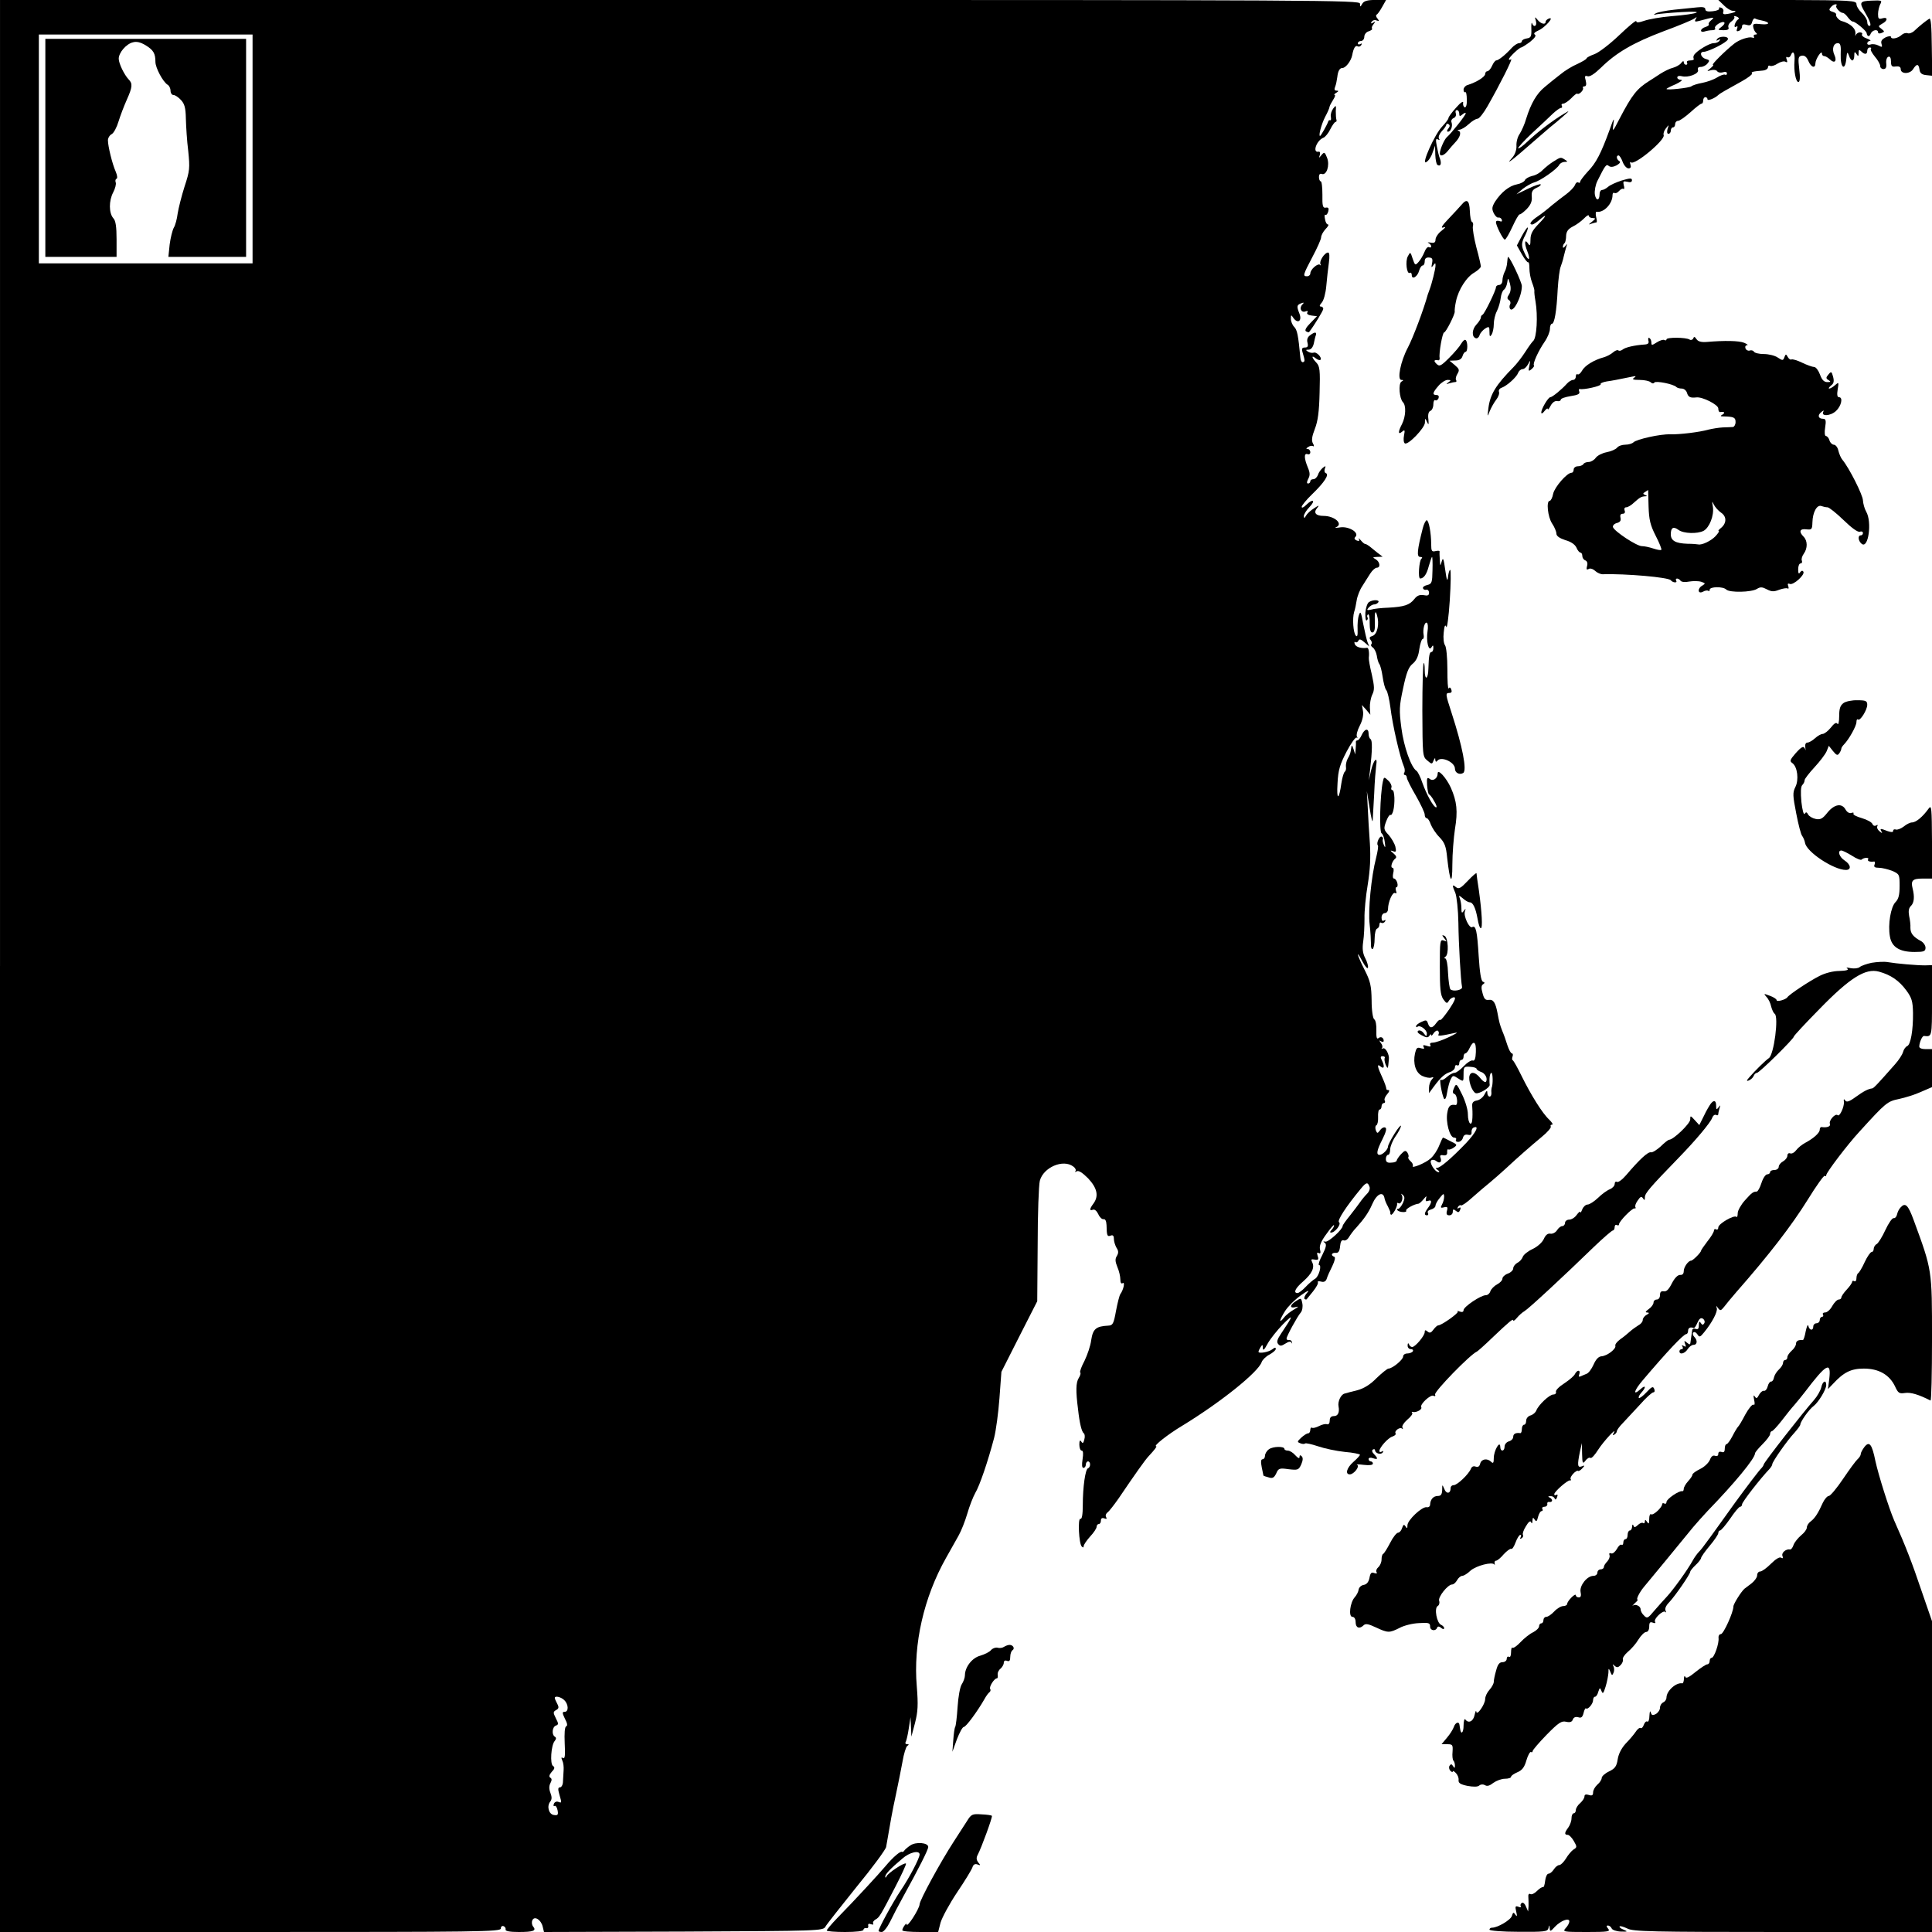 <?xml version="1.0" standalone="no"?>
<!DOCTYPE svg PUBLIC "-//W3C//DTD SVG 20010904//EN"
 "http://www.w3.org/TR/2001/REC-SVG-20010904/DTD/svg10.dtd">
<svg version="1.0" xmlns="http://www.w3.org/2000/svg"
 width="895pt" height="895pt" viewBox="0 0 895 895"
 preserveAspectRatio="xMidYMid meet">
<g transform="translate(0,895) scale(0.1,-0.1)"
fill="#000000" stroke="none">
<path d="M0 4475 l0 -4475 1160 0 c1052 0 1160 1 1160 16 0 9 6 14 13 11 6 -2
11 -10 9 -16 -1 -7 20 -11 61 -11 68 0 83 6 67 25 -6 7 -8 20 -4 29 9 22 40 4
48 -29 l6 -25 647 2 c631 3 646 3 657 23 6 11 71 93 144 184 74 90 135 173
137 185 21 122 28 163 45 241 11 50 24 119 31 155 6 36 16 68 22 72 9 6 8 8
-1 8 -7 0 -10 5 -6 11 3 6 10 34 14 63 l8 51 2 -45 2 -45 17 64 c13 52 15 82
8 169 -17 196 33 413 135 594 21 37 47 84 59 105 12 21 30 67 40 101 10 35 27
78 37 96 20 33 58 144 87 254 9 35 20 118 25 185 l9 122 83 164 83 163 2 262
c0 143 5 277 10 296 16 62 108 102 155 66 10 -7 14 -17 10 -21 -4 -5 -1 -5 6
-1 9 5 27 -7 53 -33 42 -45 50 -82 24 -117 -18 -24 -19 -35 -2 -28 8 3 18 -6
25 -21 6 -14 17 -24 24 -23 8 2 13 -8 14 -27 1 -49 3 -55 19 -49 10 4 15 0 15
-15 0 -12 6 -30 12 -41 10 -15 10 -24 2 -38 -9 -14 -8 -26 2 -51 8 -18 14 -44
14 -58 0 -15 4 -22 11 -17 12 7 3 -32 -11 -51 -4 -5 -13 -40 -20 -77 -11 -61
-15 -68 -36 -69 -57 -3 -71 -15 -79 -67 -3 -26 -18 -69 -31 -96 -14 -26 -23
-51 -20 -54 4 -3 0 -15 -7 -26 -13 -21 -14 -60 -3 -144 7 -65 17 -106 27 -112
4 -3 6 -16 2 -29 -4 -17 -8 -19 -14 -9 -6 9 -9 4 -9 -14 0 -16 5 -28 11 -28 7
0 8 -14 4 -40 -4 -26 -3 -40 4 -40 6 0 11 7 11 15 0 8 5 15 10 15 13 0 13 -27
0 -32 -12 -4 -24 -85 -24 -171 0 -42 -4 -66 -11 -63 -13 4 -7 -115 6 -128 6
-6 9 -6 9 1 0 7 14 27 30 45 17 18 30 38 30 45 0 7 5 13 10 13 6 0 10 7 10 16
0 10 5 14 16 10 10 -4 13 -2 8 6 -4 6 -1 16 7 22 8 6 31 36 52 66 75 111 122
177 137 193 29 31 41 47 36 47 -16 0 55 56 122 96 177 108 353 249 367 295 4
10 20 26 36 34 16 9 29 20 29 26 0 8 -5 7 -15 -1 -17 -14 -65 -22 -65 -12 0 4
5 14 10 22 8 12 10 12 10 -5 1 -14 7 -8 22 20 12 22 44 62 71 90 51 51 50 44
-9 -44 -17 -25 -21 -38 -13 -47 9 -11 15 -10 34 2 15 10 25 11 28 4 3 -6 4 -5
2 2 -1 7 -8 12 -14 10 -6 -1 -11 2 -11 7 0 11 49 101 66 121 7 8 10 27 7 42
-5 26 -6 26 -29 11 -30 -19 -31 -36 -1 -28 15 4 13 1 -8 -11 -16 -9 -38 -26
-47 -38 -25 -31 -22 -12 6 32 13 20 45 52 72 71 32 23 42 27 30 13 -11 -12
-16 -25 -13 -29 4 -3 8 -4 10 -2 2 2 15 19 30 37 15 19 25 37 22 42 -3 4 4 6
15 3 13 -4 22 1 26 13 3 11 15 37 26 59 12 25 15 41 9 43 -18 6 -12 20 7 18
12 -1 18 8 20 31 2 22 7 30 17 27 7 -3 18 4 24 15 7 11 21 31 34 44 35 39 57
69 74 109 21 48 51 62 57 26 1 -7 8 -24 16 -38 7 -14 12 -27 11 -28 -2 -2 0
-6 2 -9 7 -6 32 39 29 50 -1 5 2 6 7 3 11 -7 23 22 15 37 -5 9 -4 9 5 1 9 -8
9 -17 0 -37 -7 -15 -17 -27 -22 -27 -6 0 -7 -3 -3 -7 10 -10 46 -11 40 -1 -4
7 36 30 58 32 4 1 14 10 23 21 13 16 15 16 11 3 -3 -12 -1 -15 10 -11 18 7 18
-8 -1 -33 -17 -23 -19 -34 -4 -34 5 0 7 5 4 11 -4 6 2 13 14 16 12 3 21 11 21
18 0 7 9 23 20 36 17 21 19 22 20 6 0 -10 -4 -27 -10 -37 -8 -15 -6 -17 9 -13
16 4 19 1 14 -16 -4 -15 -1 -21 11 -21 9 0 16 7 16 16 0 13 3 14 14 5 11 -9
15 -8 20 4 4 11 2 14 -6 9 -7 -5 -8 -3 -4 5 5 7 11 10 14 7 3 -3 27 13 53 37
26 23 62 54 81 69 18 15 51 44 74 65 58 54 113 102 167 147 26 21 44 43 41 47
-3 5 0 9 6 9 6 0 0 10 -13 23 -31 28 -84 113 -128 202 -19 39 -37 71 -41 73
-4 2 -4 10 -1 18 3 8 1 14 -3 14 -5 0 -14 17 -21 38 -6 20 -17 51 -24 67 -11
28 -14 40 -22 83 -9 47 -19 63 -40 60 -16 -2 -22 4 -29 31 -7 24 -6 36 2 41 9
6 9 9 0 12 -9 3 -15 42 -20 119 -7 116 -13 144 -30 134 -13 -8 -41 51 -34 72
5 15 4 16 -5 3 -9 -12 -11 -10 -11 12 0 14 -3 35 -7 45 -6 17 -6 17 14 1 11
-10 25 -18 31 -18 16 0 28 -27 37 -77 4 -24 10 -43 15 -43 9 0 5 73 -9 175 -6
39 -11 74 -11 79 0 5 -18 -11 -40 -34 -33 -35 -42 -40 -55 -30 -18 15 -19 10
-3 -27 6 -15 13 -77 14 -138 1 -98 11 -268 17 -298 2 -14 -42 -22 -54 -10 -4
4 -9 38 -11 76 -1 37 -7 67 -13 67 -6 0 -5 3 1 8 17 10 13 90 -5 97 -12 5 -12
3 0 -12 12 -15 12 -16 -3 -10 -17 6 -18 -4 -18 -121 0 -102 3 -132 16 -151 15
-21 18 -21 26 -7 5 9 16 16 24 16 10 0 3 -17 -22 -55 -21 -30 -39 -53 -42 -50
-3 3 -11 -4 -19 -15 -18 -25 -30 -25 -38 -1 -5 16 -9 17 -30 7 -14 -6 -25 -15
-25 -20 0 -5 3 -6 6 -3 11 11 44 -13 44 -31 -1 -15 -2 -15 -15 2 -7 10 -19 15
-25 11 -7 -5 -1 -12 16 -21 22 -12 29 -12 36 -2 4 7 8 9 8 3 0 -5 5 -2 11 8 6
9 15 15 20 12 5 -4 6 -11 3 -17 -6 -9 8 -8 81 8 11 2 -4 -7 -34 -21 -29 -14
-62 -25 -73 -25 -11 0 -16 -4 -12 -11 4 -8 -1 -9 -16 -4 -16 5 -20 4 -15 -5 5
-9 2 -10 -13 -6 -17 6 -21 1 -27 -24 -10 -47 3 -89 33 -104 15 -7 34 -11 42
-8 12 4 13 2 3 -9 -7 -7 -13 -24 -13 -38 l0 -25 22 30 c33 44 51 60 76 68 12
4 22 14 22 22 0 8 4 12 10 9 6 -3 10 1 10 9 0 9 5 16 10 16 6 0 10 7 10 15 0
8 4 15 8 15 5 0 14 11 20 25 18 38 31 30 29 -19 -1 -30 -6 -42 -14 -39 -7 3
-26 -9 -42 -26 -16 -17 -35 -31 -43 -31 -8 0 -24 -9 -35 -19 -12 -11 -24 -17
-28 -13 -9 8 4 -67 14 -87 5 -8 11 2 15 29 4 23 11 51 17 61 9 18 11 18 34 3
25 -16 25 -16 25 20 0 34 2 36 30 34 17 -1 30 -5 30 -9 0 -4 9 -10 19 -14 21
-6 34 -31 25 -46 -3 -5 -15 2 -26 16 -21 27 -43 33 -50 13 -8 -21 11 -75 28
-82 14 -6 66 25 65 38 -3 30 1 56 8 56 7 0 8 -54 1 -70 -1 -3 -2 -13 -1 -22 1
-10 -3 -18 -8 -18 -6 0 -11 8 -11 18 0 12 -4 10 -13 -8 -7 -14 -23 -26 -35
-28 -17 -3 -23 -10 -22 -25 1 -12 2 -37 1 -55 -1 -46 -21 -30 -21 17 0 20 -12
61 -27 91 -25 51 -27 53 -37 30 -8 -17 -7 -25 2 -28 13 -4 17 -53 5 -51 -24 4
-33 -4 -38 -34 -9 -44 11 -117 31 -117 8 0 12 -4 9 -10 -3 -5 1 -10 10 -10 9
0 19 8 22 19 3 12 11 17 23 14 13 -3 18 0 17 13 -1 9 4 19 11 21 26 10 9 -24
-36 -72 -69 -72 -120 -115 -134 -115 -9 0 -8 -3 2 -10 8 -5 10 -10 4 -10 -17
0 -46 48 -33 55 5 4 16 2 23 -4 16 -13 27 -4 19 16 -4 10 0 14 13 11 13 -2 19
3 18 14 -1 10 2 16 6 13 4 -2 15 2 25 9 17 12 16 14 -15 29 -18 10 -34 17 -35
17 -2 0 -10 -17 -18 -37 -8 -21 -26 -48 -39 -59 -23 -22 -93 -50 -83 -35 2 5
-2 14 -10 21 -8 7 -13 15 -11 19 3 4 1 13 -4 21 -8 12 -13 11 -30 -7 -11 -12
-20 -26 -20 -30 0 -4 -11 -9 -25 -9 -18 -2 -25 3 -25 17 0 10 5 19 10 19 6 0
10 11 10 25 0 13 11 41 25 61 14 20 25 42 25 48 0 6 -14 -10 -30 -36 -17 -27
-30 -53 -30 -59 0 -14 -25 -39 -39 -39 -17 0 -13 21 13 72 16 32 21 50 14 54
-6 4 -17 -1 -24 -11 -13 -17 -14 -17 -21 0 -3 11 -2 20 3 22 5 2 9 19 8 38 -1
19 2 35 7 35 5 0 9 7 9 15 0 8 5 15 11 15 5 0 7 5 4 11 -4 5 1 19 11 30 10 11
12 19 6 19 -7 0 -11 3 -10 7 0 5 -7 26 -17 48 -25 54 -28 70 -9 54 17 -14 19
2 5 30 -7 13 -6 18 4 18 8 0 12 -4 10 -8 -3 -4 -1 -18 4 -31 8 -18 10 -19 12
-5 1 9 2 23 3 30 3 21 -16 57 -28 50 -6 -3 -8 -3 -4 2 4 4 2 15 -5 23 -9 13
-9 14 1 8 6 -4 12 -3 12 2 0 15 -13 22 -24 13 -8 -7 -11 3 -10 35 1 24 -3 48
-10 52 -6 4 -12 40 -12 87 -1 69 -6 90 -33 143 -35 68 -42 100 -9 37 12 -22
23 -35 25 -28 2 6 -3 26 -12 43 -12 23 -15 44 -10 78 4 26 6 74 6 107 -1 33 6
104 15 157 11 68 14 124 10 190 -4 51 -8 127 -10 168 l-4 75 13 -80 c7 -44 13
-69 14 -55 1 14 4 70 7 125 2 55 7 112 9 128 8 46 -11 30 -23 -20 l-11 -48 6
50 c10 87 11 135 2 141 -5 3 -9 14 -9 25 0 27 -18 24 -32 -6 -6 -14 -15 -25
-20 -25 -4 0 -7 -3 -7 -7 1 -5 0 -19 -1 -33 l-2 -25 -8 25 c-6 18 -9 20 -10 8
-4 -28 -5 -32 -17 -53 -6 -11 -9 -28 -8 -37 2 -10 -1 -20 -5 -23 -5 -3 -12
-27 -16 -53 -11 -80 -23 -81 -18 -2 3 63 11 88 42 148 21 40 42 69 47 65 4 -5
5 -3 1 4 -4 7 2 30 13 51 13 25 18 50 15 68 l-5 28 20 -22 19 -23 -2 33 c-1
18 4 45 11 60 11 22 10 38 -2 93 -9 36 -15 71 -14 78 3 24 -1 47 -8 46 -26 -4
-52 3 -57 17 -3 8 -2 13 3 9 5 -3 11 1 14 7 3 9 11 7 27 -7 l23 -20 -8 20 c-4
11 -13 49 -20 85 -10 56 -13 61 -20 40 -5 -14 -7 -43 -6 -65 1 -28 -1 -37 -8
-30 -12 12 -17 80 -8 110 4 11 9 36 12 55 3 19 15 49 26 65 10 17 27 42 36 57
10 16 24 28 31 28 18 0 15 27 -5 39 -16 9 -15 10 7 11 l25 1 -25 19 c-14 11
-30 24 -37 30 -7 5 -15 10 -19 10 -4 0 -13 8 -21 18 -8 9 -12 11 -8 5 4 -9 1
-11 -10 -7 -11 5 -13 10 -6 17 19 19 -29 49 -69 44 -19 -3 -29 -3 -22 0 37 14
-4 53 -57 53 -36 0 -48 15 -29 37 11 14 8 13 -15 -2 -15 -9 -32 -25 -37 -34
-7 -13 -9 -13 -10 -2 0 8 12 28 27 43 30 32 14 39 -17 8 -11 -11 -20 -15 -20
-8 0 6 22 33 49 59 56 54 80 91 63 97 -6 2 -8 11 -5 20 6 15 4 15 -10 4 -9 -8
-19 -22 -22 -33 -4 -10 -13 -19 -21 -19 -8 0 -14 -4 -14 -10 0 -5 -5 -10 -10
-10 -7 0 -7 7 0 21 9 16 9 28 -1 52 -18 43 -19 69 -2 63 7 -3 13 1 13 9 0 8
-6 15 -12 15 -9 0 -8 3 2 9 8 6 18 7 23 4 5 -3 5 3 -1 13 -7 13 -5 31 9 67 14
36 20 79 22 168 3 104 1 122 -15 139 -22 23 -24 37 -3 20 9 -7 18 -10 22 -7 9
10 -19 39 -32 33 -7 -2 -18 0 -26 5 -11 7 -11 9 3 9 11 0 20 11 24 28 3 15 7
33 10 40 4 15 -6 15 -28 -2 -11 -8 -15 -20 -11 -34 4 -16 1 -22 -12 -22 -13 0
-16 -5 -11 -22 11 -37 12 -43 2 -46 -6 -1 -11 8 -12 20 -10 107 -15 130 -29
144 -8 8 -15 25 -15 37 0 20 1 20 13 2 20 -26 39 -11 27 21 -14 35 -13 41 8
49 13 5 14 3 5 -6 -16 -16 -5 -39 14 -32 10 4 14 2 9 -5 -4 -6 4 -12 20 -14
l25 -3 -31 -32 c-20 -20 -27 -34 -20 -38 6 -4 13 -5 14 -4 24 31 66 100 66
108 0 6 -5 11 -12 11 -7 0 -5 7 5 18 9 10 18 43 21 77 3 33 8 81 12 108 4 31
3 47 -4 47 -16 0 -42 -41 -35 -54 3 -6 2 -8 -2 -3 -10 9 -45 -21 -45 -40 0 -7
-7 -13 -15 -13 -21 0 -19 6 25 90 22 41 40 82 40 90 0 9 9 26 20 38 12 12 17
22 12 22 -6 0 -12 11 -14 25 -3 13 -2 22 2 20 4 -3 10 4 13 15 4 15 1 20 -11
18 -14 -3 -17 7 -16 60 0 34 -3 62 -8 62 -4 0 -8 9 -8 20 0 12 5 17 13 14 22
-8 38 39 25 74 -11 28 -13 29 -26 14 -13 -16 -13 -16 -8 0 3 10 0 17 -6 15
-30 -6 -9 53 23 65 8 3 23 21 32 40 9 18 20 33 24 33 4 0 6 5 4 10 -2 6 -3 24
-3 40 2 28 1 29 -12 12 -8 -11 -13 -27 -11 -38 2 -10 1 -18 -3 -16 -4 1 -8 -1
-9 -6 -5 -15 -34 -67 -38 -67 -8 0 6 54 24 89 11 20 20 41 20 46 1 6 9 20 17
33 8 12 11 22 7 22 -5 0 -1 5 7 10 12 7 12 10 1 10 -9 0 -11 6 -6 18 4 9 8 30
10 45 3 28 11 42 24 42 15 0 40 33 45 59 6 33 15 48 26 41 5 -3 12 0 16 6 4 8
3 9 -4 5 -7 -4 -12 -2 -12 3 0 6 7 11 15 11 8 0 15 9 15 19 0 11 9 23 21 26
11 4 18 9 15 12 -3 4 0 13 7 21 10 13 9 14 -2 7 -10 -6 -12 -4 -7 4 5 7 15 10
23 6 13 -4 13 -3 4 9 -7 8 -8 16 -4 18 4 1 16 18 26 36 l18 32 -50 0 c-37 0
-53 -5 -60 -17 -10 -17 -10 -17 -11 0 0 16 -157 17 -3150 17 l-3150 0 0 -4475z
m1170 3785 l0 -530 -495 0 -495 0 0 530 0 530 495 0 495 0 0 -530z m5174
-4807 c4 -9 -1 -23 -11 -33 -10 -10 -25 -28 -33 -40 -8 -12 -30 -40 -47 -62
-18 -22 -33 -43 -33 -47 0 -16 -66 -76 -80 -73 -11 2 -12 1 -3 -5 9 -7 7 -20
-11 -56 -14 -26 -20 -47 -16 -47 15 0 -1 -55 -18 -64 -9 -5 -29 -22 -44 -38
-14 -15 -31 -28 -37 -28 -21 0 -11 22 25 53 42 37 55 65 43 89 -7 14 -5 16 11
13 17 -3 20 0 14 17 -4 14 -3 18 5 13 8 -4 10 1 6 17 -4 16 4 37 30 72 19 27
35 45 35 40 0 -6 -5 -15 -12 -22 -7 -7 -8 -12 -2 -12 19 0 49 40 37 48 -10 7
33 73 100 154 26 32 33 33 41 11z m-3730 -2379 c20 -19 21 -54 2 -54 -12 0
-12 -5 1 -32 11 -20 13 -33 6 -35 -7 -3 -9 -32 -7 -79 3 -56 1 -74 -8 -68 -8
5 -9 2 -3 -12 5 -10 7 -30 6 -44 -1 -14 -2 -37 -3 -52 0 -16 -7 -28 -14 -28
-9 0 -10 -8 -3 -32 12 -42 12 -41 -5 -35 -8 3 -17 -1 -20 -9 -3 -8 -2 -13 3
-10 5 3 11 -6 14 -20 4 -21 1 -25 -17 -22 -24 3 -34 41 -17 62 8 10 8 22 1 40
-7 18 -7 33 0 46 7 13 7 21 -1 25 -7 5 -4 14 7 27 14 14 15 21 6 27 -15 9 -9
95 7 115 8 10 9 16 1 21 -15 9 -12 45 5 51 13 5 13 9 0 34 -13 26 -13 30 1 38
13 7 14 13 5 30 -6 11 -11 23 -11 26 0 12 29 5 44 -10z"/>
<path d="M210 8265 l0 -505 165 0 165 0 0 82 c0 57 -4 86 -15 97 -21 24 -21
81 -1 119 10 19 15 40 12 47 -3 8 -1 15 4 17 5 2 3 17 -4 33 -16 36 -36 118
-36 145 0 11 8 24 18 29 9 5 23 31 31 58 8 26 25 71 38 100 27 60 28 76 9 95
-20 21 -46 74 -46 96 0 28 35 69 66 76 17 5 36 0 59 -14 36 -22 45 -38 45 -77
0 -27 35 -93 57 -106 7 -4 13 -17 13 -27 0 -11 6 -20 13 -20 8 0 23 -10 35
-23 17 -18 22 -36 23 -87 1 -36 5 -103 11 -150 8 -79 7 -91 -17 -164 -14 -44
-28 -100 -32 -125 -3 -25 -11 -55 -18 -66 -6 -11 -15 -46 -19 -77 l-6 -58 180
0 180 0 0 505 0 505 -465 0 -465 0 0 -505z"/>
<path d="M7986 8925 c14 -14 32 -25 41 -25 24 0 12 -8 -21 -14 -21 -4 -26 -2
-23 9 3 7 -1 16 -9 19 -8 3 -13 2 -10 -3 3 -5 -10 -11 -29 -13 -24 -3 -35 0
-35 9 0 9 -11 12 -37 9 -21 -2 -69 -7 -108 -11 -38 -4 -77 -12 -85 -17 -12 -7
-10 -8 5 -4 11 2 63 7 115 10 117 7 79 -9 -47 -19 -49 -4 -105 -14 -125 -21
-26 -9 -38 -10 -38 -2 0 6 -35 -23 -79 -65 -43 -41 -95 -81 -115 -88 -20 -7
-36 -16 -36 -19 0 -4 -19 -15 -42 -26 -24 -10 -60 -32 -80 -49 -21 -16 -53
-42 -72 -58 -37 -30 -64 -76 -86 -147 -7 -25 -21 -56 -30 -70 -10 -14 -16 -38
-15 -55 1 -18 -6 -40 -19 -55 -20 -23 -20 -24 -1 -10 11 8 56 46 100 85 44 38
84 73 90 77 5 4 26 21 45 38 33 29 33 30 5 13 -51 -30 -128 -89 -168 -128 -21
-20 -41 -35 -44 -32 -2 3 26 34 63 69 38 35 81 75 97 91 16 15 33 27 38 27 6
0 7 5 4 10 -3 6 0 10 7 10 7 0 24 12 37 25 13 14 26 24 28 21 7 -7 32 18 26
27 -2 4 1 7 7 7 8 0 10 9 6 26 -6 21 -4 25 8 21 10 -4 32 10 62 39 71 70 150
116 290 169 71 26 135 53 143 59 12 9 13 8 6 -3 -6 -11 -3 -13 16 -8 70 19 75
19 57 4 -10 -8 -15 -16 -12 -20 3 -3 -4 -8 -15 -12 -12 -3 -21 -11 -21 -17 0
-5 7 -7 16 -4 9 3 25 6 35 6 11 0 18 4 14 9 -6 11 33 36 43 27 3 -4 -3 -13
-14 -21 -18 -14 -18 -14 10 -15 19 0 27 4 23 13 -3 8 3 20 13 27 11 8 17 17
14 22 -3 4 2 5 11 1 9 -3 13 -9 8 -12 -15 -9 -25 -43 -11 -35 7 5 9 2 5 -9 -4
-11 -2 -14 9 -10 7 3 14 12 14 20 0 10 6 12 21 8 15 -5 22 -2 26 14 3 11 9 18
14 15 5 -3 19 -7 31 -9 40 -8 38 -21 -3 -17 -35 4 -40 2 -37 -14 2 -11 8 -22
13 -26 6 -5 5 -8 -3 -8 -7 0 -10 -4 -7 -10 3 -5 0 -7 -8 -4 -15 5 -59 -9 -83
-28 -42 -33 -107 -98 -99 -98 5 0 0 -7 -11 -16 -19 -15 -18 -15 3 -9 12 3 24
1 28 -5 4 -6 15 -8 26 -5 11 4 19 2 19 -5 0 -6 -4 -9 -8 -6 -5 3 -22 -3 -38
-13 -16 -10 -47 -21 -69 -25 -22 -4 -44 -11 -50 -16 -9 -7 -115 -19 -115 -12
0 2 19 12 43 22 23 11 34 20 25 20 -10 0 -18 5 -18 11 0 7 9 9 21 6 30 -8 81
12 75 29 -3 9 1 14 13 14 10 0 24 7 31 16 11 13 10 16 -8 21 -23 6 -31 33 -10
33 22 0 107 43 112 57 7 16 -40 18 -50 1 -5 -7 -3 -8 6 -3 9 5 11 4 6 -3 -4
-7 -16 -12 -28 -12 -19 0 -76 -34 -90 -54 -4 -6 -4 -14 -2 -18 3 -4 -4 -8 -16
-8 -12 0 -18 -4 -15 -10 3 -5 1 -10 -4 -10 -6 0 -11 5 -11 12 0 7 -5 6 -12 -4
-7 -9 -24 -18 -38 -22 -14 -3 -40 -16 -59 -28 -19 -13 -42 -27 -51 -33 -57
-36 -79 -63 -137 -174 -33 -64 -34 -65 -29 -26 5 33 2 29 -17 -25 -40 -110
-63 -155 -101 -194 -20 -22 -36 -43 -36 -48 0 -5 -4 -7 -9 -3 -5 3 -12 -3 -15
-12 -4 -10 -22 -29 -41 -43 -19 -14 -49 -37 -67 -52 -17 -15 -46 -38 -64 -50
-33 -22 -43 -38 -26 -38 5 0 19 9 32 20 38 33 37 23 -3 -18 -28 -29 -37 -46
-37 -72 0 -26 -3 -31 -10 -20 -17 27 -20 4 -5 -33 17 -42 6 -51 -12 -10 -17
35 -16 48 3 84 8 17 14 33 11 35 -2 2 -14 -15 -27 -39 l-23 -44 23 -41 c13
-23 26 -39 29 -37 4 2 6 -11 6 -28 0 -18 5 -47 12 -65 7 -18 12 -36 11 -40 -1
-4 1 -25 5 -47 12 -68 6 -172 -11 -185 -4 -3 -20 -25 -36 -50 -16 -25 -41 -57
-55 -71 -82 -83 -108 -126 -116 -190 -5 -42 -5 -42 6 -14 7 17 20 40 30 53 10
13 16 29 13 37 -3 7 3 16 13 19 24 9 68 48 76 69 3 9 13 17 20 17 8 0 19 10
26 23 11 21 11 20 6 -7 -6 -26 -4 -28 10 -16 8 7 14 15 11 17 -7 7 20 67 49
109 14 20 25 47 25 60 0 13 4 24 9 24 12 0 22 58 27 160 3 47 9 94 14 105 4
11 11 32 14 47 3 14 9 34 12 45 5 15 4 15 -5 3 -6 -8 -11 -10 -11 -4 0 6 3 14
8 18 4 4 7 20 7 34 1 19 9 31 30 42 17 8 40 25 53 38 12 13 22 18 22 13 0 -6
8 -11 18 -11 15 -1 15 -2 -3 -17 -18 -14 -18 -15 -2 -9 10 3 21 6 23 6 2 0 2
11 -2 25 -3 14 -2 25 2 24 33 -6 74 37 74 77 0 9 4 13 9 10 5 -3 14 1 21 9 7
8 16 13 20 10 5 -3 6 5 2 17 -4 18 -2 20 16 16 14 -4 22 -2 22 7 0 11 -9 10
-47 -1 -25 -8 -54 -21 -63 -29 -9 -8 -22 -15 -28 -15 -7 0 -12 -9 -12 -19 0
-32 -17 -33 -22 -1 -2 16 3 44 12 62 36 72 41 80 53 69 8 -6 20 -5 36 3 15 9
20 16 12 20 -13 8 -15 26 -3 26 4 0 13 -13 19 -30 6 -16 18 -30 27 -30 10 0
13 6 9 18 -3 9 -3 14 2 10 17 -16 160 104 152 126 -3 7 2 21 10 31 15 19 15
19 8 -2 -4 -14 -2 -23 4 -23 6 0 11 7 11 15 0 8 5 15 10 15 6 0 10 7 10 15 0
8 6 15 13 15 8 0 33 18 58 40 24 22 47 40 52 40 4 0 7 7 7 15 0 8 5 15 10 15
6 0 10 -5 10 -10 0 -9 35 5 50 20 6 6 37 24 108 63 29 16 50 32 48 36 -5 8 3
10 49 14 14 1 25 8 25 15 0 7 4 10 10 7 5 -3 21 1 34 10 14 9 31 13 37 9 9 -5
10 -2 6 10 -4 10 -3 15 3 11 6 -3 13 1 16 9 10 26 20 10 17 -26 -4 -46 6 -98
18 -98 7 0 9 20 4 59 -6 53 -5 60 12 63 12 2 22 -5 30 -24 13 -31 33 -37 33
-10 1 19 30 63 30 44 0 -7 5 -12 11 -12 6 0 17 -7 26 -15 21 -21 34 -9 21 20
-13 28 -5 55 16 55 12 0 15 -12 13 -52 -2 -62 20 -80 26 -21 3 33 5 35 12 16
4 -13 11 -23 16 -23 5 0 9 10 9 23 0 18 2 19 10 7 8 -13 10 -12 10 5 0 15 3
16 12 7 16 -16 28 -15 28 3 0 8 5 15 12 15 6 0 8 -3 5 -6 -4 -4 5 -20 18 -36
14 -16 25 -36 25 -44 0 -8 7 -14 15 -14 11 0 15 8 13 26 -2 15 3 29 10 31 7 3
12 -5 12 -22 0 -21 4 -26 22 -23 15 2 23 -2 23 -12 0 -24 42 -24 57 -1 17 27
26 26 30 -1 2 -17 11 -24 31 -26 l28 -3 -2 135 c-1 97 -4 134 -12 129 -15 -9
-46 -34 -68 -55 -10 -10 -25 -15 -32 -12 -8 3 -21 -1 -28 -8 -17 -16 -49 -22
-49 -9 0 5 -11 4 -25 -2 -17 -9 -23 -17 -19 -30 5 -16 3 -17 -14 -8 -11 6 -28
8 -36 5 -9 -3 -16 -1 -16 5 0 6 6 11 13 12 6 0 0 5 -16 11 -15 5 -25 14 -21
19 3 5 -2 9 -10 9 -8 0 -16 -6 -19 -12 -2 -7 -3 -6 -2 3 4 26 -22 50 -65 62
-11 3 -28 22 -24 29 2 4 -5 10 -16 13 -17 5 -19 10 -9 21 6 8 16 14 22 14 6 0
8 -3 4 -6 -7 -7 17 -34 30 -34 5 0 15 -9 23 -20 8 -11 18 -20 23 -20 12 0 62
-42 64 -53 3 -18 13 -19 19 -3 7 17 34 23 34 6 0 -5 7 -7 16 -3 15 6 15 7 0
19 -16 12 -16 13 3 24 27 14 27 33 1 25 -17 -5 -20 -2 -20 20 0 14 5 35 10 45
10 18 7 19 -40 17 -55 -2 -58 -8 -32 -52 25 -42 33 -65 22 -65 -6 0 -10 8 -10
18 0 10 -11 29 -25 42 -14 13 -25 31 -25 41 0 16 -22 18 -320 19 l-320 0 26
-25z"/>
<path d="M7115 8853 c7 -24 -10 -33 -18 -10 -2 6 -4 -6 -3 -28 1 -34 -2 -40
-21 -43 -13 -2 -23 -8 -23 -13 0 -5 -6 -9 -13 -9 -7 0 -23 -10 -34 -22 -27
-30 -61 -58 -72 -58 -4 0 -13 -11 -19 -25 -6 -14 -16 -25 -22 -25 -5 0 -10 -6
-10 -13 0 -13 -42 -39 -82 -51 -10 -3 -18 -13 -18 -21 0 -9 3 -14 8 -12 4 3 7
-13 7 -34 1 -23 -3 -38 -10 -36 -5 2 -9 12 -7 21 2 10 -12 1 -32 -22 -20 -22
-36 -44 -36 -49 0 -5 -13 -22 -29 -39 -35 -36 -99 -180 -74 -165 10 5 23 24
29 43 l12 33 1 -42 c1 -23 5 -44 10 -47 14 -9 20 5 12 28 -5 11 -11 38 -15 59
-6 30 -4 37 5 31 8 -4 10 -3 5 4 -4 7 2 22 13 34 12 12 21 26 21 30 0 5 5 6
10 3 8 -5 7 -11 -1 -21 -7 -8 -7 -14 -1 -14 13 0 23 26 16 44 -3 7 2 16 10 19
9 4 13 13 10 22 -3 8 -1 15 5 15 6 0 11 -7 11 -16 0 -14 3 -14 15 -4 8 7 15 9
15 5 0 -9 -68 -94 -87 -110 -12 -10 -33 -58 -33 -76 0 -16 20 -10 38 13 9 11
24 29 33 38 23 24 30 48 16 54 -7 2 -5 5 4 5 9 1 28 12 43 26 15 14 33 25 41
25 7 0 28 26 46 58 56 98 119 223 109 217 -6 -3 -10 -3 -10 1 0 8 48 54 57 54
3 0 22 12 41 26 22 18 30 29 22 34 -7 4 -1 11 17 19 30 13 77 66 48 55 -8 -3
-15 -10 -15 -15 0 -15 -22 -10 -37 9 -13 16 -14 15 -8 -5z"/>
<path d="M7195 8201 c-16 -10 -38 -28 -49 -39 -10 -11 -31 -24 -48 -27 -16 -4
-32 -13 -34 -20 -3 -7 -20 -16 -37 -19 -36 -7 -73 -37 -101 -80 -14 -23 -16
-33 -7 -52 6 -13 16 -23 22 -22 6 2 14 -3 16 -10 3 -8 -1 -10 -11 -6 -9 3 -16
1 -16 -5 0 -16 33 -81 41 -81 5 0 20 27 35 59 15 33 30 59 34 58 3 -1 18 10
32 24 18 19 26 35 24 57 -2 24 3 33 22 42 14 6 22 13 19 16 -2 3 -29 -6 -58
-20 l-54 -26 29 25 c17 13 40 26 53 30 28 7 104 60 116 81 4 8 16 14 25 14 15
0 15 2 2 10 -20 13 -20 13 -55 -9z"/>
<path d="M6771 8002 c-8 -9 -35 -39 -60 -65 -29 -30 -39 -45 -26 -41 15 5 13
1 -7 -15 -16 -12 -28 -31 -28 -41 0 -13 -6 -17 -22 -14 -13 2 -17 2 -10 -2 6
-3 12 -10 12 -15 0 -6 -5 -7 -10 -4 -6 3 -15 -6 -21 -22 -6 -15 -18 -36 -27
-46 -16 -18 -17 -17 -28 15 -10 32 -11 32 -22 11 -13 -23 -5 -86 9 -77 5 3 9
-2 9 -10 0 -24 27 -8 34 20 4 13 11 24 16 24 6 0 10 9 10 19 0 13 6 19 20 18
15 -1 18 -6 14 -27 -4 -19 -3 -22 5 -10 10 13 11 13 11 0 0 -16 -17 -84 -27
-110 -3 -8 -7 -19 -9 -25 -18 -67 -69 -202 -92 -245 -34 -64 -51 -150 -30
-150 10 0 11 -2 0 -8 -15 -10 -9 -79 7 -95 16 -16 13 -67 -4 -101 -19 -36 -19
-52 0 -36 13 11 14 8 9 -18 -3 -16 -2 -32 4 -36 15 -9 92 71 93 96 0 22 1 22
10 3 7 -16 8 -13 6 13 -3 22 1 36 10 39 7 3 13 16 13 30 0 13 4 22 9 19 5 -3
11 1 15 9 3 9 0 15 -9 15 -21 0 -19 11 9 43 13 15 32 27 42 27 16 0 17 -2 4
-11 -12 -9 -12 -10 3 -5 10 3 23 6 28 6 6 0 8 4 4 10 -3 5 0 18 7 29 10 17 8
22 -13 40 l-24 20 27 1 c18 0 29 7 33 20 3 11 10 20 14 20 11 0 11 49 0 55 -4
3 -13 -5 -20 -17 -7 -13 -32 -42 -56 -66 -39 -39 -45 -41 -59 -27 -14 14 -11
19 9 16 4 -1 7 4 6 11 -4 22 13 118 21 118 8 0 51 85 49 97 -1 4 1 26 6 48 11
53 49 113 86 133 16 10 29 22 29 28 0 5 -9 46 -21 89 -11 43 -18 87 -16 96 3
10 1 19 -4 21 -5 2 -9 24 -10 51 -2 49 -14 58 -38 29z"/>
<path d="M6982 7734 c-1 -14 -6 -34 -12 -44 -5 -10 -10 -28 -10 -39 0 -12 -7
-21 -15 -21 -8 0 -15 -5 -15 -11 0 -14 -53 -123 -62 -127 -5 -2 -8 -8 -8 -13
0 -6 -9 -20 -20 -32 -22 -23 -23 -58 -3 -64 6 -2 14 4 17 14 3 10 15 24 26 31
18 11 20 10 20 -15 0 -22 2 -25 10 -13 5 8 10 30 10 48 0 18 6 45 14 60 8 16
16 43 18 61 2 18 9 35 15 39 6 4 13 18 15 32 4 25 4 25 13 -4 5 -19 4 -36 -4
-49 -10 -15 -10 -21 -1 -27 7 -4 9 -13 6 -19 -4 -6 -4 -16 -1 -21 14 -23 55
55 55 105 0 17 -55 135 -64 135 -1 0 -3 -11 -4 -26z"/>
<path d="M7636 7373 c4 -13 -1 -18 -18 -19 -45 -3 -90 -13 -102 -24 -7 -5 -16
-7 -19 -3 -4 3 -15 -1 -24 -9 -10 -9 -29 -19 -43 -23 -45 -12 -88 -38 -101
-62 -7 -12 -16 -20 -21 -17 -4 3 -8 -2 -8 -10 0 -9 -6 -16 -13 -16 -7 0 -20
-8 -28 -17 -24 -27 -68 -63 -77 -63 -10 0 -42 -54 -42 -71 0 -7 6 -5 15 7 8
10 15 15 15 9 0 -5 6 1 13 15 8 15 20 24 30 22 9 -2 17 1 17 6 0 6 21 13 46
17 33 5 44 10 40 21 -3 7 -2 13 2 12 17 -5 102 14 97 22 -3 4 10 10 28 13 29
4 48 8 117 22 19 4 21 3 10 -5 -11 -7 -5 -10 26 -10 22 0 45 -5 51 -11 6 -6
13 -7 17 -1 6 9 89 -7 102 -21 4 -4 15 -7 25 -7 10 0 21 -9 24 -20 6 -20 16
-24 43 -21 28 4 102 -34 102 -51 0 -10 3 -17 8 -17 19 3 26 -2 12 -11 -12 -7
-11 -9 5 -9 47 -1 55 -5 55 -26 0 -12 -6 -22 -12 -23 -7 0 -29 -2 -48 -2 -19
-1 -48 -6 -65 -10 -42 -12 -133 -23 -178 -22 -45 2 -156 -23 -170 -37 -6 -6
-23 -11 -38 -11 -15 0 -32 -6 -38 -14 -7 -8 -28 -17 -49 -21 -20 -4 -42 -15
-50 -26 -7 -10 -22 -19 -32 -19 -10 0 -22 -4 -25 -10 -3 -5 -15 -10 -26 -10
-10 0 -19 -7 -19 -15 0 -8 -4 -15 -10 -15 -21 0 -78 -66 -85 -97 -3 -18 -11
-33 -16 -33 -17 0 -9 -75 11 -105 11 -16 20 -38 20 -47 0 -11 14 -21 41 -30
26 -7 45 -20 52 -35 5 -13 14 -23 19 -23 4 0 8 -7 8 -15 0 -9 6 -18 14 -21 8
-3 12 -13 8 -26 -4 -15 -2 -19 7 -14 7 5 20 1 31 -9 10 -9 26 -16 36 -15 103
3 304 -14 314 -28 8 -11 32 -14 25 -2 -3 5 -2 10 4 10 5 0 13 -5 16 -10 4 -6
21 -8 40 -4 18 3 43 3 56 -1 20 -7 20 -8 6 -17 -25 -13 -23 -42 2 -29 10 6 21
7 25 4 3 -3 6 -1 6 5 0 15 62 16 77 1 15 -15 117 -13 142 3 16 10 25 9 46 -2
21 -11 32 -12 57 -2 17 6 35 9 39 6 5 -3 6 2 3 11 -4 10 -2 14 7 10 17 -7 72
43 63 57 -4 6 -9 5 -15 -3 -6 -10 -9 -6 -9 14 0 15 5 27 11 27 6 0 9 6 6 13
-3 7 1 21 9 32 18 25 18 60 -1 79 -23 23 -18 38 13 34 25 -3 27 0 28 32 1 47
21 83 41 76 8 -3 21 -6 29 -6 7 0 41 -27 74 -59 38 -37 67 -58 76 -54 7 3 14
0 14 -6 0 -6 -4 -11 -10 -11 -15 0 -12 -26 4 -39 31 -26 49 101 21 149 -8 14
-14 37 -15 52 0 24 -64 151 -95 188 -7 8 -15 27 -19 43 -3 15 -13 27 -21 27
-7 0 -17 9 -20 20 -3 11 -11 20 -16 20 -6 0 -8 16 -4 40 5 31 3 40 -9 40 -23
0 -28 16 -9 31 9 8 14 9 10 3 -14 -24 32 -22 58 2 25 23 34 64 14 64 -8 0 -10
12 -6 36 6 34 5 35 -12 20 -10 -9 -22 -16 -27 -16 -5 0 -1 6 8 14 13 9 15 20
10 40 -7 26 -9 27 -22 11 -12 -14 -12 -18 1 -26 11 -7 10 -9 -6 -9 -15 0 -25
10 -34 35 -7 19 -19 35 -27 35 -8 0 -33 9 -56 20 -22 11 -44 17 -49 15 -4 -3
-12 2 -17 11 -8 15 -10 15 -16 -1 -6 -16 -8 -16 -31 -1 -13 9 -42 16 -64 16
-22 0 -43 5 -46 11 -4 6 -13 8 -20 5 -7 -2 -16 2 -19 10 -3 8 0 14 7 15 7 0 1
5 -13 11 -24 10 -92 11 -173 4 -26 -2 -41 2 -48 13 -8 12 -12 13 -15 3 -3 -6
-11 -9 -17 -5 -17 11 -107 11 -107 1 0 -5 -4 -6 -10 -3 -5 3 -21 -2 -35 -11
-22 -14 -25 -15 -25 -1 0 9 -4 18 -9 21 -5 4 -7 -2 -5 -11z m1 -769 c2 -62 8
-87 33 -136 17 -33 29 -63 26 -65 -3 -3 -19 0 -37 6 -18 6 -41 11 -53 11 -24
0 -127 68 -134 88 -2 7 6 16 18 19 15 4 20 11 17 24 -3 12 0 19 10 19 9 0 13
6 9 15 -3 9 0 15 8 15 7 0 24 10 37 23 26 23 32 27 52 28 8 0 8 2 -2 6 -11 5
-11 7 0 14 8 5 14 9 14 9 0 0 1 -34 2 -76z m336 -29 c27 -18 26 -50 -2 -72 -9
-7 -13 -13 -9 -13 4 0 -3 -11 -15 -24 -21 -22 -63 -42 -80 -38 -4 1 -27 3 -50
3 -55 2 -77 14 -77 44 0 31 12 38 36 20 23 -17 87 -19 116 -4 27 15 49 71 43
111 -5 27 -4 29 4 11 6 -12 21 -29 34 -38z"/>
<path d="M6591 6503 c-26 -102 -29 -133 -12 -133 9 0 12 -3 6 -8 -11 -8 -17
-92 -6 -92 17 1 30 19 40 58 7 23 13 42 15 42 2 0 3 -28 2 -62 -1 -56 -3 -63
-24 -68 -13 -3 -22 -9 -20 -15 1 -5 8 -9 15 -7 7 2 13 -5 13 -14 0 -12 -6 -15
-25 -11 -18 3 -31 -2 -43 -18 -22 -28 -48 -36 -120 -40 -32 -1 -68 -5 -80 -9
-20 -4 -22 -3 -12 9 7 8 18 15 26 15 7 0 16 5 19 10 8 12 -25 13 -43 1 -8 -5
-15 -27 -17 -49 -1 -23 2 -39 6 -36 5 3 7 9 4 14 -3 5 -2 11 3 14 4 2 8 -15 7
-40 0 -30 4 -44 12 -44 9 0 13 13 12 38 -2 55 2 70 10 42 12 -40 2 -88 -21
-96 -14 -4 -16 -9 -9 -18 6 -7 8 -16 4 -20 -4 -4 -1 -11 7 -16 7 -5 15 -21 18
-37 2 -15 7 -32 11 -38 5 -5 12 -32 16 -60 4 -27 11 -56 17 -62 6 -7 14 -43
19 -80 10 -82 44 -231 63 -275 4 -9 5 -22 1 -28 -3 -5 -2 -10 3 -10 5 0 9 -6
9 -12 0 -7 19 -45 42 -84 22 -39 41 -78 41 -88 0 -9 4 -16 9 -16 5 0 14 -13
19 -29 6 -15 23 -42 40 -59 24 -25 31 -42 36 -96 13 -116 24 -131 24 -31 0 50
6 123 12 164 14 84 9 128 -19 192 -21 46 -61 90 -61 66 0 -23 -22 -38 -37 -25
-12 9 -14 4 -12 -30 2 -23 6 -42 9 -42 3 0 14 -13 23 -30 10 -16 15 -30 10
-30 -12 0 -44 58 -64 114 -9 27 -21 51 -27 55 -25 16 -59 112 -70 198 -11 83
-10 102 8 185 15 71 25 98 44 113 17 14 27 35 31 68 4 26 11 47 16 47 4 0 6 9
4 19 -5 26 5 62 15 56 5 -3 6 -21 3 -40 -7 -45 5 -95 18 -74 7 12 9 11 9 -3 0
-10 -4 -18 -8 -18 -10 0 -13 -17 -15 -77 -1 -52 -17 -58 -17 -6 0 20 -2 34 -5
31 -3 -3 -6 -102 -6 -219 1 -209 1 -214 23 -232 21 -18 22 -18 29 0 6 13 8 14
8 3 1 -9 4 -11 9 -5 16 24 82 -5 82 -36 0 -19 21 -30 38 -20 19 11 -3 123 -54
280 -28 86 -29 91 -9 91 9 0 12 6 8 16 -3 9 -8 12 -12 5 -4 -5 -6 34 -6 88 0
56 -5 104 -11 112 -6 8 -9 34 -6 59 3 32 7 39 12 26 3 -11 11 44 16 122 5 78
6 142 2 142 -4 0 -8 -15 -10 -32 -3 -25 -6 -17 -13 32 -7 51 -10 60 -16 40 -7
-24 -7 -24 -9 5 -1 17 -2 34 -1 39 1 5 -7 6 -19 3 -17 -4 -20 0 -20 31 0 53
-11 112 -21 112 -4 0 -13 -17 -18 -37z"/>
<path d="M8540 5693 c-15 -11 -20 -25 -20 -61 0 -26 -4 -42 -8 -35 -5 8 -15 3
-31 -18 -13 -16 -30 -29 -38 -29 -7 0 -23 -9 -35 -20 -12 -11 -28 -20 -35 -20
-8 0 -12 -9 -10 -22 2 -13 2 -17 0 -10 -7 19 -16 15 -47 -20 -24 -28 -26 -34
-13 -43 24 -17 31 -78 14 -111 -13 -26 -12 -40 4 -122 10 -52 22 -99 28 -105
5 -7 11 -21 13 -32 7 -42 133 -125 189 -125 27 0 23 25 -6 44 -25 16 -34 46
-15 46 6 0 28 -11 49 -24 21 -14 42 -22 45 -18 10 10 37 11 30 1 -5 -8 9 -13
28 -10 4 0 5 -6 2 -14 -5 -11 1 -15 20 -15 15 0 42 -7 61 -14 34 -15 35 -17
35 -70 0 -42 -5 -61 -19 -75 -22 -22 -36 -104 -26 -159 8 -49 44 -72 114 -72
44 0 51 3 51 20 0 10 -10 25 -22 31 -35 19 -48 35 -48 61 1 13 -2 37 -6 55 -4
23 -2 37 10 48 13 14 16 41 6 80 -9 36 1 45 45 45 l45 0 0 173 c-1 152 -2 170
-15 152 -28 -39 -59 -65 -78 -65 -8 0 -25 -8 -38 -19 -13 -10 -30 -16 -36 -14
-7 3 -13 0 -13 -6 0 -7 -8 -7 -26 -1 -33 13 -37 13 -28 -2 5 -9 3 -9 -9 1 -9
7 -14 18 -10 24 3 6 1 7 -6 3 -6 -4 -14 -1 -17 7 -3 8 -25 20 -49 27 -25 7
-42 16 -39 21 3 5 -2 6 -10 3 -8 -3 -19 3 -26 15 -17 32 -52 26 -84 -13 -22
-28 -32 -34 -54 -30 -15 3 -31 12 -36 21 -6 12 -10 12 -16 3 -4 -7 -11 18 -15
55 -4 44 -3 71 4 78 6 6 11 16 11 23 0 6 21 33 46 60 25 27 50 60 56 74 l10
25 19 -24 c17 -21 22 -22 30 -10 5 7 9 17 9 21 0 4 6 13 13 20 23 24 57 85 57
103 0 10 3 15 7 12 9 -10 43 44 43 68 0 18 -7 21 -45 21 -24 1 -54 -5 -65 -13z"/>
<path d="M6406 5329 c-13 -62 -17 -232 -6 -239 6 -4 13 -22 15 -41 4 -25 2
-29 -4 -14 -5 11 -7 23 -5 27 3 4 0 9 -5 12 -10 6 -27 -32 -18 -40 3 -3 -1
-29 -8 -57 -23 -89 -38 -245 -30 -310 4 -34 6 -75 6 -90 -1 -16 3 -26 8 -23 5
4 9 25 9 48 0 23 5 44 11 46 6 2 11 10 11 18 0 9 4 13 9 9 5 -3 13 0 17 6 4 8
3 9 -4 5 -8 -5 -12 0 -12 13 0 12 7 21 15 21 8 0 15 8 15 19 0 32 21 81 33 74
6 -4 8 0 4 10 -3 10 -2 17 2 17 5 0 7 9 4 20 -3 11 -10 20 -15 20 -6 0 -7 11
-4 25 4 14 2 25 -3 25 -12 0 -2 32 13 43 7 5 4 13 -9 24 -16 13 -17 15 -2 10
14 -6 16 -2 11 21 -4 15 -18 39 -31 54 -23 24 -24 29 -12 62 7 19 16 33 20 31
4 -3 9 5 13 18 9 35 7 97 -4 97 -5 0 -7 6 -4 13 2 7 -4 21 -15 31 -19 18 -20
18 -25 -5z"/>
<path d="M8671 4490 c-24 -5 -49 -14 -56 -20 -7 -6 -26 -8 -42 -5 -18 4 -23 3
-15 -2 8 -6 -4 -10 -37 -11 -29 0 -67 -10 -92 -23 -46 -23 -141 -86 -149 -99
-8 -11 -50 -23 -50 -13 0 5 -14 14 -31 20 -29 11 -30 11 -16 -5 9 -9 19 -29
22 -45 4 -15 11 -30 16 -33 20 -12 -3 -191 -27 -206 -15 -10 -63 -57 -88 -86
-16 -18 -17 -22 -4 -17 9 4 19 13 22 21 3 8 10 14 15 14 11 0 171 158 171 168
0 4 53 61 118 127 141 145 214 191 276 174 55 -15 93 -41 127 -87 25 -34 30
-50 31 -104 1 -81 -11 -148 -27 -154 -7 -3 -16 -15 -19 -27 -3 -12 -20 -38
-37 -57 -82 -93 -99 -111 -106 -112 -18 -2 -40 -13 -77 -40 -30 -22 -42 -25
-48 -16 -6 9 -8 7 -6 -7 2 -22 -20 -70 -29 -61 -11 10 -42 -25 -36 -40 5 -12
-13 -19 -39 -15 -5 0 -8 -5 -8 -12 0 -15 -28 -40 -67 -61 -15 -8 -34 -23 -42
-34 -8 -11 -20 -18 -28 -15 -7 3 -13 -2 -13 -11 0 -8 -9 -20 -20 -26 -11 -6
-20 -17 -20 -25 0 -8 -9 -15 -20 -15 -11 0 -20 -4 -20 -10 0 -5 -6 -10 -13
-10 -8 0 -20 -18 -27 -40 -7 -22 -17 -40 -22 -40 -16 0 -23 -5 -55 -41 -18
-20 -33 -47 -33 -59 0 -13 -3 -21 -6 -17 -11 10 -84 -32 -84 -49 0 -8 -4 -12
-10 -9 -5 3 -10 1 -10 -5 0 -7 -13 -29 -30 -50 -16 -21 -30 -41 -30 -44 0 -8
-38 -46 -46 -46 -13 0 -34 -30 -34 -48 0 -13 -6 -19 -17 -18 -11 0 -25 -14
-38 -39 -14 -28 -25 -39 -37 -37 -13 2 -18 -3 -18 -17 0 -12 -6 -21 -15 -21
-8 0 -15 -6 -15 -14 0 -8 -10 -22 -22 -30 -15 -11 -18 -16 -8 -16 12 -1 11 -3
-2 -11 -10 -5 -18 -16 -18 -24 0 -8 -9 -19 -21 -25 -11 -7 -28 -19 -38 -28
-10 -9 -30 -26 -45 -36 -15 -11 -25 -24 -23 -30 5 -14 -37 -47 -64 -49 -14 -1
-26 -14 -37 -39 -9 -20 -23 -39 -32 -42 -8 -3 -21 -9 -28 -12 -8 -4 -10 0 -6
10 3 9 2 16 -4 16 -5 0 -12 -7 -16 -15 -3 -8 -25 -27 -49 -43 -24 -15 -42 -33
-39 -40 2 -6 -3 -12 -12 -12 -18 0 -69 -48 -79 -74 -4 -10 -16 -20 -27 -23
-11 -3 -20 -14 -20 -24 0 -11 -4 -19 -10 -19 -5 0 -10 -9 -10 -20 0 -11 -3
-19 -7 -19 -21 3 -33 -3 -33 -17 0 -9 -9 -18 -20 -21 -11 -3 -20 -14 -20 -24
0 -24 -20 -25 -20 -1 -1 32 -30 -18 -30 -52 0 -23 -3 -27 -12 -18 -18 18 -45
14 -51 -8 -3 -13 -10 -18 -21 -14 -10 4 -18 0 -22 -10 -10 -25 -63 -76 -80
-76 -8 0 -14 -6 -14 -14 0 -26 -20 -28 -29 -4 -10 23 -10 22 -10 -4 -1 -21 -6
-28 -20 -28 -21 0 -35 -16 -36 -40 0 -8 -7 -14 -16 -12 -22 3 -89 -60 -89 -84
0 -15 -2 -16 -9 -5 -7 11 -10 9 -16 -8 -3 -11 -12 -21 -18 -21 -7 0 -24 -21
-37 -47 -14 -27 -28 -49 -32 -51 -5 -2 -8 -14 -8 -27 0 -12 -7 -28 -15 -35 -8
-7 -12 -17 -8 -23 4 -6 0 -8 -11 -4 -13 5 -18 0 -22 -23 -4 -19 -13 -30 -27
-32 -11 -2 -21 -11 -23 -21 -1 -10 -9 -26 -18 -36 -22 -24 -30 -91 -11 -91 9
0 15 -10 15 -25 0 -26 18 -33 37 -14 9 9 23 6 57 -10 56 -26 62 -26 110 -2 20
11 61 21 89 22 46 3 52 1 52 -16 0 -20 27 -23 33 -4 3 6 10 5 18 -2 8 -7 14
-7 14 -1 0 5 -7 12 -14 15 -20 8 -33 77 -16 87 7 4 10 15 7 24 -7 17 40 76 60
76 7 0 17 9 23 20 6 11 17 20 24 20 7 0 25 11 38 24 26 23 102 43 111 28 2 -4
2 -1 1 5 -2 7 1 13 6 13 6 0 22 13 36 30 15 16 30 27 35 25 4 -3 13 11 20 30
7 19 17 35 22 35 4 0 5 -5 1 -12 -4 -7 -3 -8 5 -4 6 4 9 11 6 16 -3 5 3 23 14
40 12 21 21 27 24 18 3 -8 6 -5 6 7 1 16 3 17 10 6 8 -12 11 -9 16 12 4 15 11
27 17 27 5 0 6 5 3 10 -3 5 1 10 9 10 9 0 15 6 14 13 -2 6 3 11 10 9 6 -1 12
2 12 7 0 5 -6 12 -12 14 -8 4 -7 6 4 6 9 1 18 -4 20 -11 3 -7 7 -5 11 6 4 10
3 15 -3 11 -6 -3 -10 -2 -10 3 0 12 63 67 73 64 5 -1 6 2 3 6 -6 10 27 45 35
38 2 -2 11 3 19 12 13 14 12 15 -3 9 -19 -7 -21 5 -8 68 l9 40 1 -50 c1 -45 3
-48 16 -31 7 10 18 16 23 12 5 -3 21 15 36 39 25 39 91 110 71 76 -5 -9 -4
-12 3 -7 7 4 12 11 12 16 0 5 12 22 28 38 15 16 50 54 79 85 28 32 56 57 62
57 6 0 8 7 4 16 -5 13 -11 11 -36 -16 -16 -17 -32 -29 -35 -26 -3 3 2 14 11
24 24 26 21 39 -3 17 -38 -34 -31 -7 10 41 112 132 189 214 202 214 4 0 8 7 8
15 0 14 11 19 26 13 3 -2 11 9 17 24 9 20 16 25 26 19 7 -5 10 -14 6 -21 -6
-9 -9 -9 -16 1 -6 10 -9 7 -9 -10 0 -16 -4 -21 -15 -17 -8 3 -16 0 -16 -7 -1
-7 -3 -19 -4 -27 -1 -8 -3 -21 -4 -29 -1 -11 -4 -11 -16 -1 -13 11 -14 10 -9
-5 6 -14 4 -16 -6 -10 -9 5 -11 4 -6 -3 4 -7 2 -12 -3 -12 -6 0 -11 -4 -11
-10 0 -17 25 -11 38 10 7 11 19 20 27 20 18 0 20 21 3 38 -6 6 -8 15 -4 19 5
5 13 1 19 -8 9 -15 13 -14 32 10 36 44 63 95 58 111 -4 13 -3 13 6 0 10 -13
13 -12 27 5 8 11 34 42 58 70 152 173 256 308 330 427 40 65 76 115 79 111 4
-3 7 -2 7 3 0 12 100 144 155 203 121 133 128 139 182 150 28 6 74 20 102 33
l51 22 0 88 0 88 -30 0 c-18 0 -30 5 -29 13 1 20 14 49 22 48 37 -4 37 -6 37
163 l0 165 -32 -1 c-40 0 -132 8 -173 15 -16 3 -50 1 -74 -3z"/>
<path d="M7925 3837 c-5 -7 -20 -31 -31 -55 l-22 -44 -21 23 c-20 22 -21 22
-21 3 0 -19 -78 -94 -98 -94 -4 0 -22 -14 -39 -31 -18 -16 -38 -29 -45 -27
-14 3 -53 -33 -115 -106 -18 -21 -37 -35 -43 -31 -5 3 -10 -1 -10 -10 0 -8
-10 -19 -22 -24 -13 -5 -38 -23 -55 -40 -18 -17 -40 -31 -48 -31 -9 0 -20 -10
-25 -22 -5 -13 -9 -19 -9 -13 -1 5 -8 -1 -17 -13 -8 -12 -24 -22 -35 -22 -10
0 -19 -7 -19 -15 0 -8 -6 -15 -13 -15 -7 0 -18 -9 -24 -19 -7 -11 -21 -18 -31
-16 -12 2 -22 -6 -30 -24 -7 -16 -29 -36 -52 -47 -22 -10 -43 -27 -46 -37 -3
-9 -14 -22 -25 -27 -10 -6 -19 -17 -19 -26 0 -8 -11 -19 -25 -24 -14 -5 -25
-16 -25 -23 0 -8 -11 -20 -25 -27 -13 -7 -27 -21 -31 -32 -3 -10 -12 -18 -21
-18 -23 0 -102 -53 -103 -69 0 -8 -6 -11 -17 -7 -10 4 -14 4 -10 0 6 -6 -75
-64 -91 -64 -4 0 -14 -9 -22 -20 -10 -14 -17 -17 -27 -8 -10 8 -13 7 -13 -3 0
-17 -44 -69 -58 -69 -6 0 -13 6 -15 13 -3 7 -6 5 -6 -5 -1 -10 6 -18 15 -18 8
0 12 -4 9 -10 -3 -5 -15 -10 -26 -10 -10 0 -19 -6 -19 -14 0 -15 -50 -56 -68
-56 -5 0 -30 -20 -55 -44 -29 -30 -59 -48 -88 -56 -24 -6 -52 -13 -61 -16 -17
-5 -32 -38 -27 -60 5 -27 -3 -44 -21 -44 -14 0 -20 -7 -20 -21 0 -12 -5 -19
-12 -17 -7 3 -24 -1 -37 -8 -14 -7 -28 -11 -33 -8 -4 3 -8 -2 -8 -10 0 -9 -5
-16 -10 -16 -6 0 -20 -9 -32 -20 -19 -18 -20 -20 -4 -26 9 -4 19 -4 22 -1 3 3
30 -3 60 -13 29 -10 85 -22 124 -26 38 -3 70 -10 70 -13 0 -4 -13 -18 -30 -33
-31 -27 -40 -58 -17 -58 19 0 48 38 34 44 -7 3 7 3 31 0 26 -3 42 -1 42 6 0 5
-4 10 -10 10 -5 0 -10 5 -10 11 0 6 9 8 20 4 24 -8 25 -2 5 19 -9 9 -11 17 -5
21 5 3 10 2 10 -3 0 -15 28 -23 36 -10 4 7 3 8 -4 4 -7 -4 -12 -3 -12 2 0 16
40 61 60 67 11 4 18 10 15 15 -7 11 20 31 30 22 5 -4 5 -2 2 5 -4 6 6 22 22
36 17 14 27 28 23 32 -4 4 -2 6 3 4 16 -4 45 12 39 22 -8 13 44 61 57 53 7 -4
10 -1 7 6 -4 14 162 185 194 199 3 1 36 30 71 64 81 77 97 90 97 80 1 -4 8 1
18 13 9 11 25 25 34 30 18 10 181 161 321 297 44 42 84 77 89 77 4 0 8 7 8 16
0 8 5 12 10 9 6 -3 10 -2 10 3 0 14 62 77 72 74 5 -1 7 1 4 6 -3 5 2 19 11 31
12 18 17 20 24 10 7 -11 9 -10 9 5 0 18 23 45 155 181 78 80 148 163 157 187
4 11 12 16 18 13 5 -3 10 -2 10 4 0 5 3 18 6 28 5 15 4 15 -5 3 -9 -12 -11
-11 -11 8 0 24 -10 28 -25 9z"/>
<path d="M8804 3356 c-7 -7 -14 -22 -16 -32 -2 -10 -9 -18 -15 -17 -7 2 -24
-23 -39 -55 -14 -31 -33 -61 -40 -65 -8 -4 -14 -15 -14 -22 0 -8 -4 -15 -10
-15 -5 0 -20 -21 -32 -47 -12 -27 -26 -49 -30 -51 -4 -2 -8 -13 -8 -23 0 -11
-4 -17 -10 -14 -5 3 -10 2 -10 -3 0 -5 -11 -21 -25 -36 -14 -15 -25 -31 -25
-37 0 -5 -6 -9 -12 -9 -7 0 -21 -14 -30 -30 -9 -17 -24 -30 -33 -30 -9 0 -13
-4 -10 -10 3 -5 1 -10 -4 -10 -6 0 -11 -7 -11 -15 0 -8 -7 -15 -15 -15 -8 0
-15 -7 -15 -15 0 -21 -18 -19 -23 3 -2 9 -7 -2 -12 -25 -4 -23 -10 -42 -14
-41 -20 2 -31 -4 -31 -17 0 -8 -9 -23 -20 -32 -11 -10 -20 -23 -20 -30 0 -7
-4 -13 -10 -13 -5 0 -10 -6 -10 -13 0 -8 -9 -22 -19 -31 -11 -10 -21 -27 -23
-37 -2 -11 -7 -19 -13 -19 -5 1 -13 -9 -16 -22 -3 -13 -11 -22 -17 -21 -6 2
-17 -7 -23 -18 -9 -18 -13 -19 -20 -8 -6 9 -7 4 -3 -15 4 -18 3 -27 -3 -23 -5
3 -22 -17 -38 -46 -15 -29 -30 -54 -34 -57 -3 -3 -15 -22 -25 -42 -11 -21 -23
-38 -28 -38 -4 0 -8 -9 -8 -21 0 -15 -5 -19 -15 -15 -9 3 -15 0 -15 -9 0 -9
-6 -12 -15 -9 -10 4 -18 -3 -24 -19 -6 -14 -26 -33 -45 -42 -20 -10 -36 -21
-36 -27 0 -5 -9 -18 -20 -30 -11 -12 -20 -28 -20 -35 0 -7 -3 -12 -7 -11 -14
4 -73 -36 -73 -50 0 -7 -4 -10 -10 -7 -5 3 -10 2 -10 -3 0 -15 -41 -53 -51
-47 -5 4 -9 -6 -9 -22 0 -22 -2 -25 -10 -13 -7 11 -10 11 -10 2 0 -7 -4 -11
-9 -7 -5 3 -16 -2 -24 -10 -12 -11 -17 -12 -20 -2 -3 7 -6 5 -6 -5 -1 -10 -5
-18 -11 -18 -5 0 -10 -9 -10 -20 0 -11 -4 -20 -10 -20 -5 0 -10 -7 -10 -16 0
-8 -4 -13 -8 -10 -5 3 -15 -6 -22 -20 -8 -13 -19 -23 -26 -20 -8 3 -11 0 -8
-8 3 -7 -2 -20 -10 -29 -9 -9 -16 -20 -16 -26 0 -6 -7 -11 -15 -11 -8 0 -15
-7 -15 -15 0 -8 -8 -15 -18 -15 -30 0 -65 -45 -60 -74 4 -18 1 -26 -8 -26 -8
0 -14 5 -14 10 0 6 -9 1 -20 -10 -11 -11 -20 -24 -20 -30 0 -5 -8 -10 -18 -10
-10 0 -29 -11 -42 -25 -13 -14 -29 -25 -37 -25 -7 0 -13 -7 -13 -15 0 -8 -4
-15 -10 -15 -5 0 -10 -6 -10 -13 0 -8 -12 -20 -27 -28 -16 -7 -42 -28 -59 -46
-17 -18 -34 -30 -38 -26 -3 3 -6 -6 -6 -21 0 -16 -4 -25 -10 -21 -5 3 -10 -1
-10 -9 0 -9 -9 -16 -20 -16 -14 0 -22 -11 -29 -38 -6 -20 -11 -44 -11 -53 0
-8 -9 -25 -20 -37 -11 -12 -20 -31 -20 -43 0 -24 -39 -80 -41 -58 -1 8 -4 1
-8 -16 -6 -30 -29 -40 -43 -20 -4 5 -8 -8 -8 -29 0 -33 -12 -44 -16 -15 -1 5
-2 14 -3 19 -2 17 -19 11 -26 -10 -4 -11 -18 -34 -32 -50 l-25 -30 27 0 c24 0
26 -3 24 -34 -2 -19 0 -38 4 -42 4 -4 7 -14 7 -23 0 -13 -2 -13 -9 -2 -6 10
-10 10 -16 1 -4 -6 -2 -17 4 -23 6 -6 11 -8 11 -3 0 4 6 1 14 -7 8 -8 14 -22
13 -32 -2 -15 8 -21 41 -28 28 -5 48 -5 55 2 8 6 18 6 27 1 9 -6 22 -2 38 11
14 10 38 19 53 19 16 0 29 4 29 9 0 5 13 14 29 21 22 9 33 23 42 55 7 24 17
41 21 39 4 -3 8 -1 8 4 0 5 29 39 65 76 55 56 69 65 90 60 18 -4 27 -1 31 10
4 11 13 14 25 11 14 -5 20 0 25 20 3 14 9 24 11 21 8 -8 33 21 33 38 0 9 4 16
9 16 5 0 12 10 15 23 7 20 8 21 15 3 6 -15 9 -11 19 21 7 22 12 51 13 64 0 22
1 23 9 4 7 -18 9 -18 15 -3 4 9 3 23 -1 30 -5 10 -4 10 6 1 10 -9 16 -8 27 3
8 8 13 20 11 26 -3 7 8 23 23 36 15 12 38 38 49 57 12 19 28 35 36 35 8 0 14
10 14 25 0 19 4 23 17 18 10 -4 14 -2 10 4 -8 13 37 56 48 46 4 -5 5 -2 1 5
-5 9 1 24 17 40 28 30 97 130 97 141 0 4 11 18 25 31 14 13 25 28 25 32 0 5
18 31 40 57 22 26 40 53 40 59 0 7 4 12 8 12 5 0 26 25 47 55 20 30 41 55 46
55 5 0 9 5 9 11 0 11 85 120 128 165 6 7 12 16 12 21 0 11 69 110 102 145 15
17 28 34 28 39 0 13 41 71 62 86 22 17 58 76 58 97 0 26 -17 18 -23 -11 -4
-16 -19 -42 -34 -59 -50 -56 -228 -284 -232 -297 -2 -7 -7 -14 -10 -17 -8 -6
-73 -92 -124 -162 -59 -82 -115 -161 -135 -187 -9 -13 -23 -31 -31 -39 -8 -8
-22 -27 -30 -42 -25 -45 -88 -132 -118 -165 -15 -16 -42 -46 -60 -67 -29 -35
-33 -37 -47 -22 -9 8 -16 21 -16 29 0 15 -24 26 -36 17 -5 -4 -1 1 9 11 11 9
16 17 13 17 -8 0 9 34 29 58 8 9 55 67 105 127 50 61 105 128 123 150 18 21
48 55 67 75 126 130 220 244 220 267 0 5 16 24 35 43 19 19 35 40 35 47 0 7 4
13 8 13 4 0 24 21 45 48 20 26 46 59 59 73 13 15 34 41 48 59 101 133 124 146
114 62 l-6 -47 24 25 c49 53 83 70 142 70 69 0 118 -28 144 -81 15 -33 20 -36
47 -32 26 4 63 -7 118 -35 4 -2 7 126 7 284 0 324 1 318 -85 552 -26 71 -39
83 -61 58z"/>
<path d="M8637 2247 c-9 -12 -17 -26 -17 -33 0 -6 -7 -17 -15 -24 -8 -7 -38
-48 -67 -91 -29 -43 -59 -79 -66 -79 -7 0 -20 -15 -28 -32 -21 -47 -36 -71
-56 -86 -10 -7 -18 -20 -18 -29 0 -8 -12 -24 -26 -35 -14 -12 -30 -31 -35 -44
-4 -13 -12 -23 -16 -22 -19 4 -41 -15 -36 -29 4 -11 2 -14 -6 -9 -7 5 -26 -7
-47 -28 -20 -20 -42 -36 -50 -36 -8 0 -14 -8 -14 -18 0 -9 -12 -26 -26 -37
-15 -11 -29 -22 -33 -25 -14 -12 -51 -70 -51 -82 0 -27 -46 -128 -58 -128 -7
0 -12 -8 -11 -17 4 -24 -20 -93 -32 -93 -5 0 -9 -7 -9 -15 0 -8 -5 -15 -11
-15 -6 0 -30 -16 -54 -35 -30 -25 -45 -32 -48 -23 -3 7 -6 3 -6 -9 -1 -13 -4
-22 -8 -21 -28 5 -72 -34 -73 -65 0 -10 -7 -20 -15 -23 -8 -4 -15 -14 -15 -25
0 -10 -9 -23 -19 -29 -16 -8 -20 -6 -24 8 -3 9 -5 2 -6 -16 0 -18 -5 -31 -10
-27 -5 3 -12 -4 -16 -15 -4 -11 -10 -18 -15 -15 -4 3 -15 -5 -23 -18 -8 -12
-29 -37 -46 -54 -19 -21 -33 -47 -37 -73 -5 -33 -13 -43 -40 -56 -19 -9 -34
-23 -34 -30 0 -8 -9 -22 -20 -31 -11 -10 -20 -26 -20 -36 0 -14 -5 -17 -20
-12 -13 4 -20 2 -20 -7 0 -8 -9 -21 -20 -31 -11 -9 -20 -24 -20 -32 0 -8 -4
-15 -10 -15 -5 0 -10 -10 -10 -23 0 -13 -7 -32 -15 -43 -18 -24 -19 -34 -2
-34 6 0 19 -13 28 -29 15 -26 15 -29 -2 -39 -9 -6 -25 -25 -35 -42 -10 -16
-24 -30 -31 -30 -7 0 -18 -9 -25 -20 -7 -11 -18 -20 -25 -20 -6 0 -13 -15 -15
-32 -2 -18 -6 -32 -10 -30 -5 1 -17 -7 -28 -18 -12 -12 -25 -18 -31 -14 -6 3
-10 -2 -9 -12 1 -11 1 -30 1 -44 l-2 -25 -10 23 c-5 13 -13 20 -19 17 -6 -4
-8 -11 -5 -16 3 -5 -2 -6 -11 -2 -14 5 -16 2 -10 -23 5 -21 4 -25 -4 -14 -8
13 -11 12 -16 -5 -5 -19 -66 -55 -92 -55 -7 0 -12 -4 -12 -9 0 -5 59 -10 134
-10 120 -1 135 1 139 16 4 17 5 17 6 0 1 -16 4 -15 24 7 26 28 67 44 67 25 0
-7 -7 -21 -17 -31 -15 -17 -12 -18 97 -18 99 0 111 2 100 15 -9 11 -9 15 -1
15 6 0 14 -6 17 -13 2 -7 21 -14 42 -15 33 -1 34 0 13 9 -13 5 -21 12 -18 15
3 3 19 -2 36 -10 26 -14 112 -16 721 -16 l690 0 0 720 0 720 -49 142 c-42 125
-74 208 -126 324 -25 58 -73 211 -87 275 -16 79 -28 95 -51 66z"/>
<path d="M5878 2236 c-10 -7 -18 -21 -18 -30 0 -9 -5 -16 -11 -16 -8 0 -9 -12
-4 -37 4 -21 8 -39 8 -39 1 -1 12 -5 24 -8 18 -6 25 -2 35 18 10 24 15 26 57
20 43 -5 47 -4 59 22 8 19 9 31 2 38 -7 7 -10 5 -10 -4 0 -8 -7 -5 -19 8 -10
12 -26 22 -35 22 -9 0 -16 4 -16 8 0 13 -54 12 -72 -2z"/>
<path d="M4651 1321 c-7 -5 -21 -7 -30 -4 -10 2 -23 -3 -30 -11 -7 -9 -30 -20
-50 -26 -38 -10 -71 -53 -71 -91 0 -11 -7 -30 -15 -42 -8 -13 -16 -58 -19
-105 -3 -46 -8 -87 -11 -92 -3 -4 -7 -32 -9 -62 l-4 -53 21 58 c12 31 26 57
32 57 10 0 63 72 95 128 8 15 19 30 24 33 5 4 6 11 3 15 -6 10 19 49 31 49 4
0 5 7 4 16 -2 9 4 22 13 29 8 7 15 19 15 27 0 9 6 13 15 9 11 -4 15 1 15 19 0
13 5 27 10 30 13 8 3 25 -13 25 -7 0 -18 -4 -26 -9z"/>
<path d="M4481 516 c-11 -17 -26 -40 -33 -51 -7 -11 -20 -31 -29 -45 -60 -92
-159 -273 -159 -292 -1 -21 -60 -113 -60 -92 0 10 -20 -17 -20 -28 0 -5 37 -8
83 -8 l83 0 11 43 c7 24 41 87 77 141 36 53 68 106 71 116 4 13 12 17 23 13
15 -6 15 -4 4 9 -9 12 -10 22 -3 35 18 34 70 177 66 181 -2 3 -24 6 -49 7 -41
3 -47 0 -65 -29z"/>
<path d="M4217 401 c-12 -8 -25 -19 -28 -24 -3 -5 -8 -7 -10 -6 -7 6 -43 -25
-77 -66 -35 -41 -136 -151 -223 -240 -27 -28 -49 -54 -49 -58 0 -4 38 -7 85
-7 50 0 85 4 85 10 0 6 6 9 13 8 6 -2 11 3 9 11 -2 9 3 11 13 7 9 -3 13 -2 10
3 -3 6 2 14 11 19 18 10 22 17 92 152 29 56 51 104 49 107 -7 7 -84 -44 -90
-59 -3 -7 -6 -8 -6 -2 -1 11 22 36 79 84 34 30 80 40 80 19 0 -17 -48 -109
-89 -169 -33 -49 -101 -173 -101 -185 0 -3 7 -5 15 -5 8 0 25 21 38 47 13 27
39 77 59 113 76 138 118 221 118 234 0 20 -57 25 -83 7z"/>
</g>
</svg>
